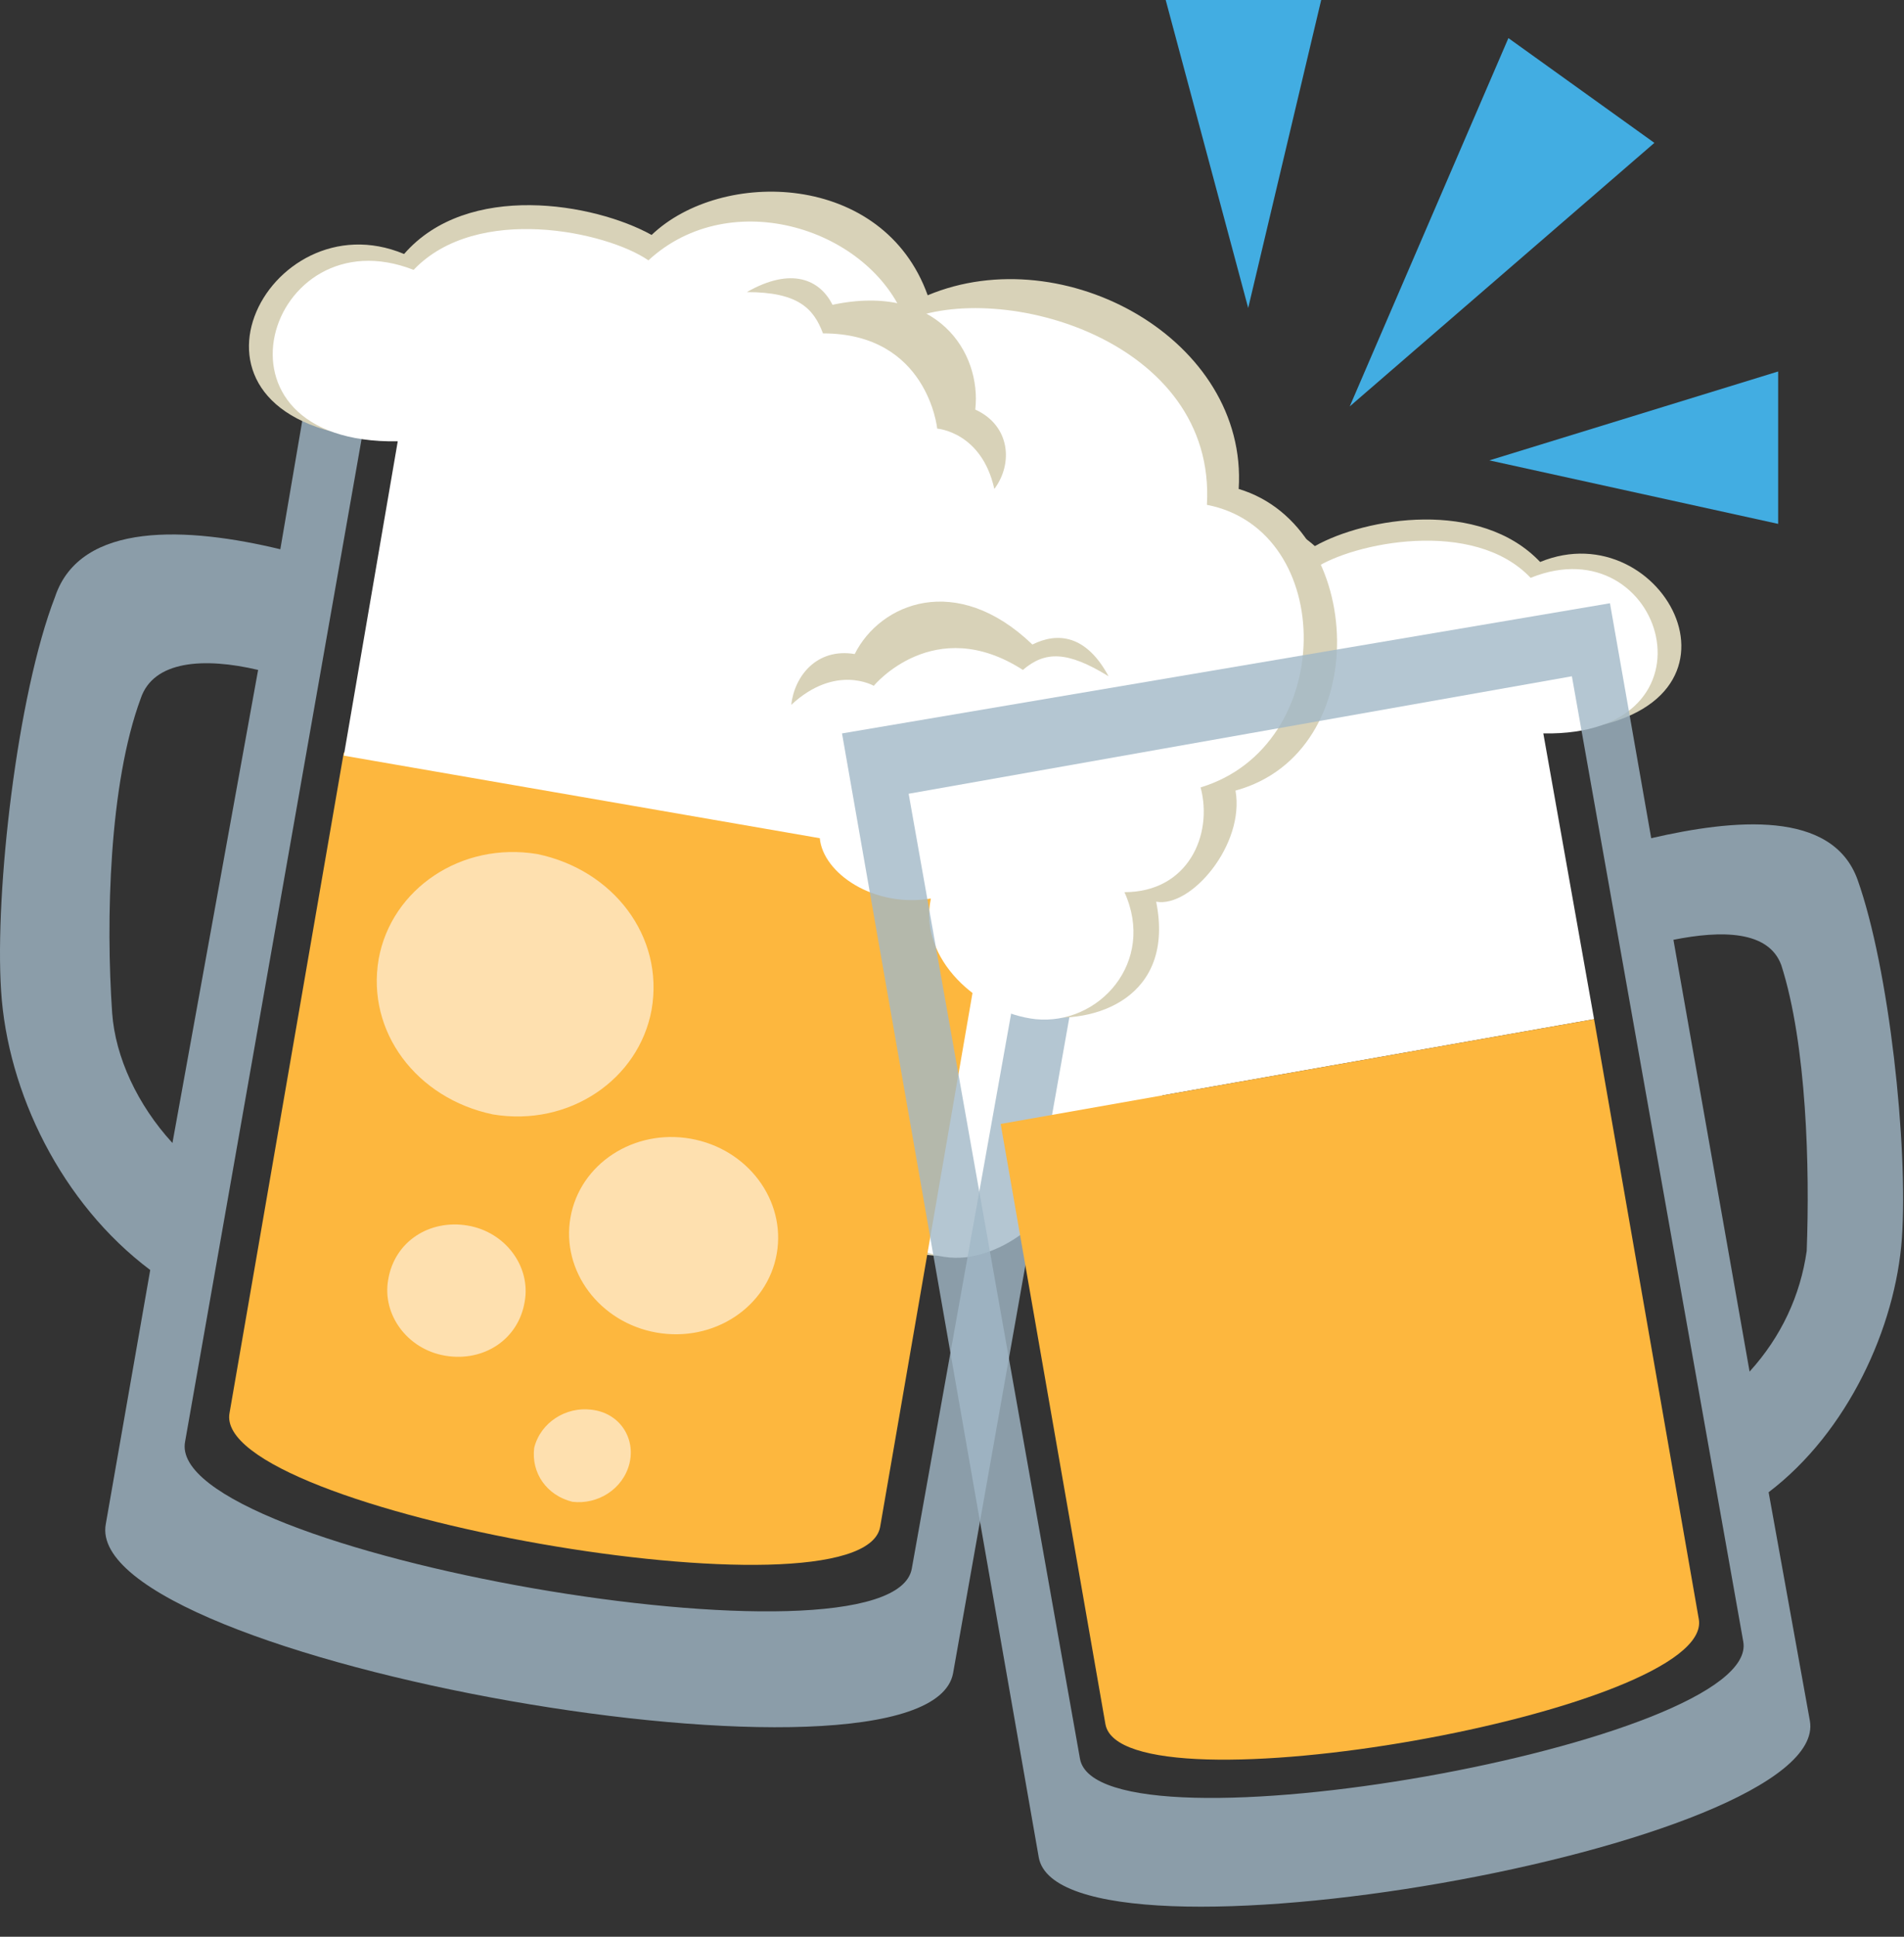 <svg width="60" height="61" viewBox="0 0 60 61" fill="none" xmlns="http://www.w3.org/2000/svg">
<rect x="0" y="0" width="60" height="61" fill="#333333" stroke="none"/>
<path d="M24.634 24.5C24.334 20.3 29.634 17.3 33.534 19C34.834 15.4 39.434 15.4 41.434 17.2C43.034 16.3 46.634 15.7 48.534 17.7C52.434 16.1 55.734 22.3 49.534 23C40.534 21.5 30.434 39.5 30.434 39.5C28.734 39.8 26.434 39 26.934 36.3C25.934 36.4 24.334 34.7 24.734 33.1C20.634 32 20.934 25.6 24.634 24.5" fill="#D8D2B8"/>
<path d="M25.434 24.9C25.134 20.2 31.334 18.5 34.134 19.6C35.134 16.9 39.134 15.7 41.434 17.9C42.634 17.1 46.434 16.3 48.234 18.2C52.434 16.5 54.434 23.2 48.634 23.1L50.234 32.1L36.634 34.5C36.534 35.5 35.134 36.5 33.434 36.2C33.734 37.9 32.034 39.4 30.434 39.6C28.534 39.8 27.034 38 27.834 35.9C26.034 35.9 25.234 34.3 25.634 32.9C21.734 31.9 21.734 25.7 25.434 24.9" fill="white"/>
<path d="M44.633 35C46.733 34.6 48.833 36 49.133 38C49.533 40.1 48.033 42 45.933 42.4C43.833 42.8 41.733 41.4 41.433 39.4C41.033 37.4 42.533 35.4 44.633 35Z" fill="#FEE0AF"/>
<path d="M41.222 48.66C42.854 48.372 43.959 46.904 43.691 45.381C43.422 43.858 41.882 42.857 40.25 43.145C38.618 43.432 37.513 44.9 37.782 46.423C38.05 47.946 39.591 48.947 41.222 48.66Z" fill="#FEE0AF"/>
<path d="M47.257 49.276C48.345 49.085 49.079 48.092 48.897 47.058C48.715 46.025 47.685 45.342 46.598 45.534C45.51 45.726 44.776 46.719 44.958 47.752C45.14 48.785 46.169 49.468 47.257 49.276Z" fill="#FEE0AF"/>
<path d="M43.133 50.8C43.933 50.7 44.633 51.1 44.733 51.9C44.833 52.6 44.333 53.3 43.633 53.4C42.833 53.5 42.133 53.1 42.033 52.3C41.833 51.7 42.333 51 43.133 50.8Z" fill="#FEE0AF"/>
<path opacity="0.8" d="M10.234 9.1L8.834 17.3C5.934 16.6 2.534 16.4 1.734 18.8C0.534 21.9 -0.166 28.1 0.034 31.2C0.234 34.4 1.934 37.9 4.734 40L3.334 48C2.534 52.3 29.234 57 30.034 52.7L36.934 13.8L10.234 9.1M3.534 31.9C3.334 29 3.434 24.7 4.434 22C4.834 20.8 6.434 20.7 8.134 21.1L5.434 36C4.334 34.8 3.634 33.3 3.534 31.9ZM28.734 49.4C28.134 52.9 5.134 48.9 5.834 45.4L11.734 11.9L34.734 15.9L28.734 49.4" fill="#A1B8C7"/>
<path d="M10.834 23.7L31.334 27.3L27.734 48.1C27.134 51.2 6.634 47.6 7.234 44.5L10.834 23.7" fill="#FDB73E"/>
<path d="M39.034 15.4C39.334 10.7 33.534 7.5 29.234 9.3C27.834 5.4 22.734 5.3 20.534 7.4C18.734 6.4 14.734 5.7 12.734 8C8.434 6.2 4.834 13.1 11.634 13.8C21.634 12.1 32.634 32 32.634 32C34.534 32.3 37.034 31.4 36.434 28.4C37.534 28.6 39.234 26.6 38.934 24.9C43.334 23.7 43.034 16.6 39.034 15.4Z" fill="#D8D2B8"/>
<path d="M38.033 15.9C38.334 10.7 31.534 8.8 28.534 10.1C27.433 7.2 23.034 5.8 20.433 8.2C19.134 7.3 15.034 6.4 13.034 8.5C8.434 6.7 6.134 14 12.534 13.9L10.834 23.8L25.834 26.4C25.933 27.5 27.534 28.6 29.334 28.3C28.933 30.2 30.834 31.9 32.633 32.1C34.633 32.3 36.434 30.3 35.434 28.1C37.434 28.1 38.233 26.3 37.834 24.8C42.133 23.5 42.133 16.7 38.033 15.9" fill="white"/>
<path d="M30.734 12.9C30.934 11.1 29.534 8.9 26.234 9.6C25.834 8.8 24.934 8.4 23.534 9.2C25.134 9.2 25.634 9.7 25.934 10.5C29.234 10.5 29.534 13.5 29.534 13.5C29.534 13.5 30.934 13.6 31.334 15.4C31.934 14.6 31.834 13.4 30.734 12.9M32.534 20.3C30.134 18 27.734 19 26.934 20.6C25.734 20.4 25.034 21.3 24.934 22.2C26.334 20.9 27.534 21.6 27.534 21.6C27.534 21.6 29.434 19.3 32.234 21.1C32.934 20.5 33.634 20.5 34.934 21.3C34.234 20 33.334 19.9 32.534 20.3" fill="#D8D2B8"/>
<path d="M16.934 26.9C14.534 26.5 12.334 28 11.934 30.2C11.534 32.5 13.134 34.6 15.534 35.1C17.934 35.5 20.134 34 20.534 31.8C20.934 29.5 19.334 27.4 16.934 26.9Z" fill="#FEE0AF"/>
<path d="M24.477 39.489C24.773 37.803 23.559 36.18 21.764 35.865C19.969 35.549 18.273 36.66 17.977 38.346C17.68 40.032 18.895 41.655 20.689 41.971C22.485 42.287 24.18 41.176 24.477 39.489Z" fill="#FEE0AF"/>
<path d="M14.734 38.6C13.534 38.4 12.434 39.1 12.234 40.3C12.034 41.4 12.834 42.5 14.034 42.7C15.234 42.9 16.334 42.2 16.534 41C16.734 39.9 15.934 38.8 14.734 38.6ZM18.634 44.4C17.834 44.3 17.034 44.8 16.834 45.6C16.734 46.4 17.234 47.1 18.034 47.3C18.834 47.4 19.634 46.9 19.834 46.1C20.034 45.3 19.534 44.5 18.634 44.4Z" fill="#FEE0AF"/>
<path d="M42.534 12.8L52.134 4.5L47.534 1.2L42.534 12.8ZM46.934 14.5L56.034 16.5V11.7L46.934 14.5ZM39.334 9.7L41.634 0H36.734L39.334 9.7Z" fill="#42ADE2"/>
<path opacity="0.8" d="M26.534 23.1L32.734 58.5C33.434 62.4 57.734 58.2 57.034 54.2L55.734 47C58.234 45.1 59.734 41.8 59.934 39C60.134 36.1 59.534 30.5 58.534 27.7C57.734 25.5 54.634 25.8 52.034 26.4L50.734 19L26.534 23.1M55.134 43.2L52.734 29.6C54.234 29.3 55.734 29.3 56.134 30.4C56.934 32.9 57.034 36.8 56.934 39.4C56.734 40.8 56.134 42.1 55.134 43.2M28.634 25L49.534 21.3L54.934 51.7C55.534 54.9 34.634 58.6 34.034 55.4L28.634 25Z" fill="#A1B8C7"/>
<path d="M50.234 32.1L31.534 35.4L34.834 54.3C35.334 57.2 54.034 53.9 53.534 51L50.234 32.1Z" fill="#FDB73E"/>
</svg>

